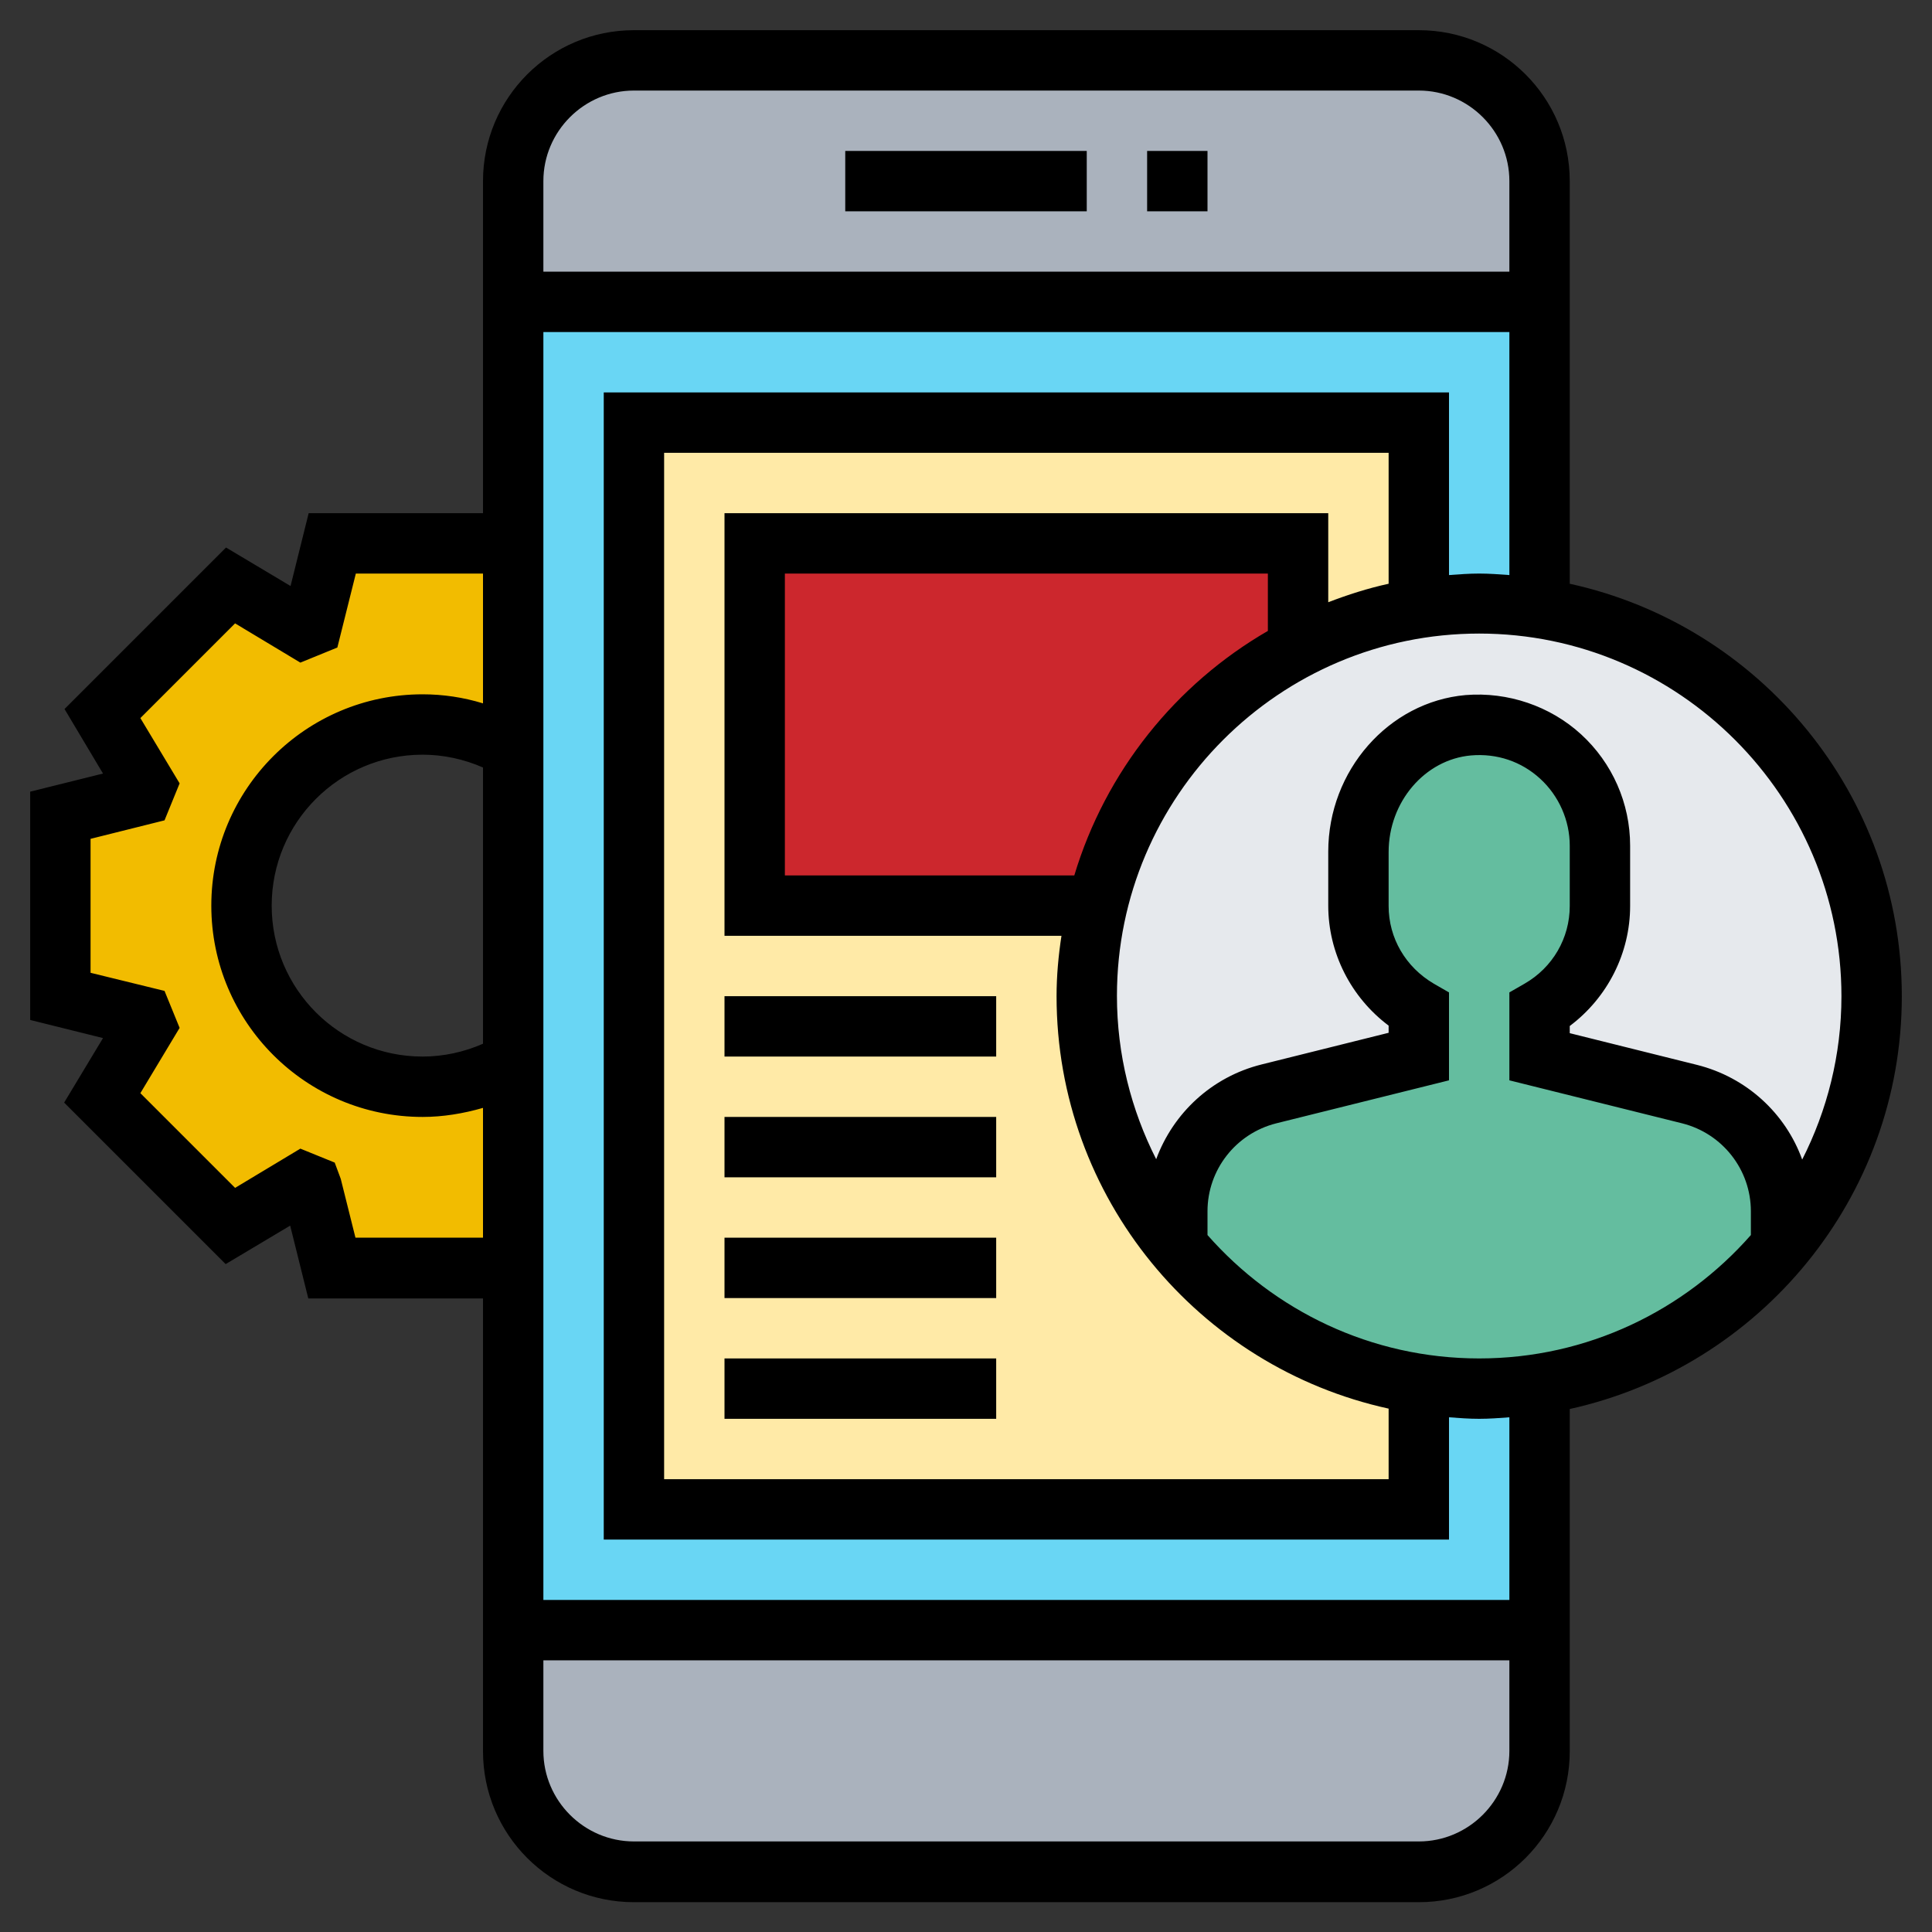 <?xml version="1.0" encoding="utf-8"?>
<!-- Generator: Adobe Illustrator 23.0.6, SVG Export Plug-In . SVG Version: 6.00 Build 0)  -->
<svg version="1.1" id="Layer_5" xmlns="http://www.w3.org/2000/svg" xmlns:xlink="http://www.w3.org/1999/xlink" x="0px" y="0px"
	 viewBox="0 0 512 512" style="enable-background:new 0 0 512 512;" xml:space="preserve">
<rect x="0" y="0" width="512" height="512" fill="#333333" stroke="none"/>
<style type="text/css">
	.st0{fill:#F2BC00;}
	.st1{fill:#AAB2BD;}
	.st2{fill:#69D6F4;}
	.st3{fill:#FFEAA7;}
	.st4{fill:#CC272D;}
	.st5{fill:#E6E9ED;}
	.st6{fill:#64BD9F;}
</style>
<path class="st0" d="M136,281.5V336H88l-5.4-21.7c-0.8-0.3-1.6-0.6-2.4-1l-19,11.5l-34-34l11.5-19c-0.4-0.8-0.6-1.6-1-2.4L16,264
	v-48l21.7-5.4c0.3-0.8,0.6-1.6,1-2.4l-11.5-19l34-34l19,11.5c0.8-0.4,1.6-0.6,2.4-1L88,144h48v54.5c-7-4.1-15.3-6.5-24-6.5
	c-26.5,0-48,21.5-48,48s21.5,48,48,48C120.7,288,129,285.6,136,281.5z"/>
<path class="st1" d="M408,432v32c0,17.7-14.3,32-32,32H168c-17.7,0-32-14.3-32-32v-32H408z"/>
<path class="st1" d="M408,48v32H136V48c0-17.7,14.3-32,32-32h208C393.7,16,408,30.3,408,48z"/>
<path class="st2" d="M136,80h272v352H136V80z"/>
<path class="st3" d="M168,112h208v288H168V112z"/>
<path class="st4" d="M200,144h144v96H200V144z"/>
<circle class="st5" cx="392" cy="264" r="104"/>
<path class="st6" d="M408,366.8c-5.2,0.8-10.6,1.2-16,1.2s-10.8-0.4-16-1.2c-25.7-4-48.2-17.3-64-36.4V321c0-14.6,10-27.4,24.2-31
	L376,280v-12.4c-9.5-5.6-16-15.8-16-27.6v-14.3c0-16.9,12.3-32.1,29.1-33.5c19-1.7,34.9,13.2,34.9,31.8v16c0,11.8-6.5,22-16,27.6
	V280l39.8,9.9c14.2,3.6,24.2,16.4,24.2,31v9.4C456.2,349.5,433.7,362.8,408,366.8L408,366.8z"/>
<path d="M504,264c0-53.5-37.7-98.3-88-109.3V48c0-22.1-17.9-40-40-40H168c-22.1,0-40,17.9-40,40v88H81.8l-4.8,19.3l-17.1-10.2
	l-42.8,42.8l10.2,17.1L8,209.8v60.5l19.3,4.8l-10.3,17.1l42.8,42.8l17.1-10.2l4.8,19.3H128v120c0,22.1,17.9,40,40,40h208
	c22.1,0,40-17.9,40-40v-90.7C466.3,362.3,504,317.5,504,264L504,264z M488,264c0,15.6-3.8,30.3-10.4,43.3
	c-4.4-12.2-14.7-21.8-27.9-25.1l-33.7-8.4v-1.9c10-7.5,16-19.3,16-31.8v-16c0-11.2-4.7-21.9-13-29.5c-8.2-7.5-19.4-11.3-30.6-10.4
	c-20.4,1.8-36.4,20-36.4,41.5V240c0,12.5,6,24.3,16,31.8v1.9l-33.7,8.4c-13.2,3.3-23.4,12.9-27.9,25.1c-6.6-13-10.4-27.7-10.4-43.3
	c0-52.9,43.1-96,96-96S488,211.1,488,264z M368,154.7c-5.5,1.2-10.8,2.9-16,4.9V136H192v112h89.3c-0.8,5.2-1.3,10.6-1.3,16
	c0,53.5,37.7,98.3,88,109.3V392H176V120h192V154.7z M284.7,232H208v-80h128v15.2C311.6,181.3,293,204.4,284.7,232z M168,24h208
	c13.2,0,24,10.8,24,24v24H144V48C144,34.8,154.8,24,168,24z M128,276.6c-5,2.2-10.5,3.4-16,3.4c-22.1,0-40-17.9-40-40s17.9-40,40-40
	c5.5,0,11,1.2,16,3.4V276.6z M94.2,328l-3.9-15.6l-1.6-4.3l-9.1-3.7l-17.3,10.4l-25.1-25.1l10.4-17.3l-4-9.8L24,257.8v-35.5
	l19.6-4.9l4-9.8l-10.4-17.3l25.1-25.1l17.3,10.4l9.8-4l4.9-19.6H128v34.4c-5.2-1.6-10.6-2.4-16-2.4c-30.9,0-56,25.1-56,56
	s25.1,56,56,56c5.4,0,10.8-0.9,16-2.4V328H94.2z M376,488H168c-13.2,0-24-10.8-24-24v-24h256v24C400,477.2,389.2,488,376,488z
	 M400,424H144V88h256v64.4c-2.7-0.2-5.3-0.4-8-0.4s-5.3,0.2-8,0.4V104H160v304h224v-32.4c2.7,0.2,5.3,0.4,8,0.4s5.3-0.2,8-0.4V424z
	 M392,360c-28.7,0-54.4-12.7-72-32.7V321c0-11,7.5-20.6,18.2-23.3l45.8-11.4V263l-4-2.3c-7.5-4.4-12-12.1-12-20.6v-14.3
	c0-13.3,9.6-24.5,21.8-25.6c6.9-0.6,13.4,1.6,18.4,6.2c4.9,4.5,7.8,11,7.8,17.7v16c0,8.5-4.5,16.3-12,20.6l-4,2.3v23.3l45.8,11.4
	C456.5,300.4,464,310,464,321v6.3C446.4,347.3,420.7,360,392,360z"/>
<path d="M304,40h16v16h-16V40z"/>
<path d="M224,40h64v16h-64V40z"/>
<path d="M192,264h72v16h-72V264z"/>
<path d="M192,296h72v16h-72V296z"/>
<path d="M192,328h72v16h-72V328z"/>
<path d="M192,360h72v16h-72V360z"/>
</svg>
